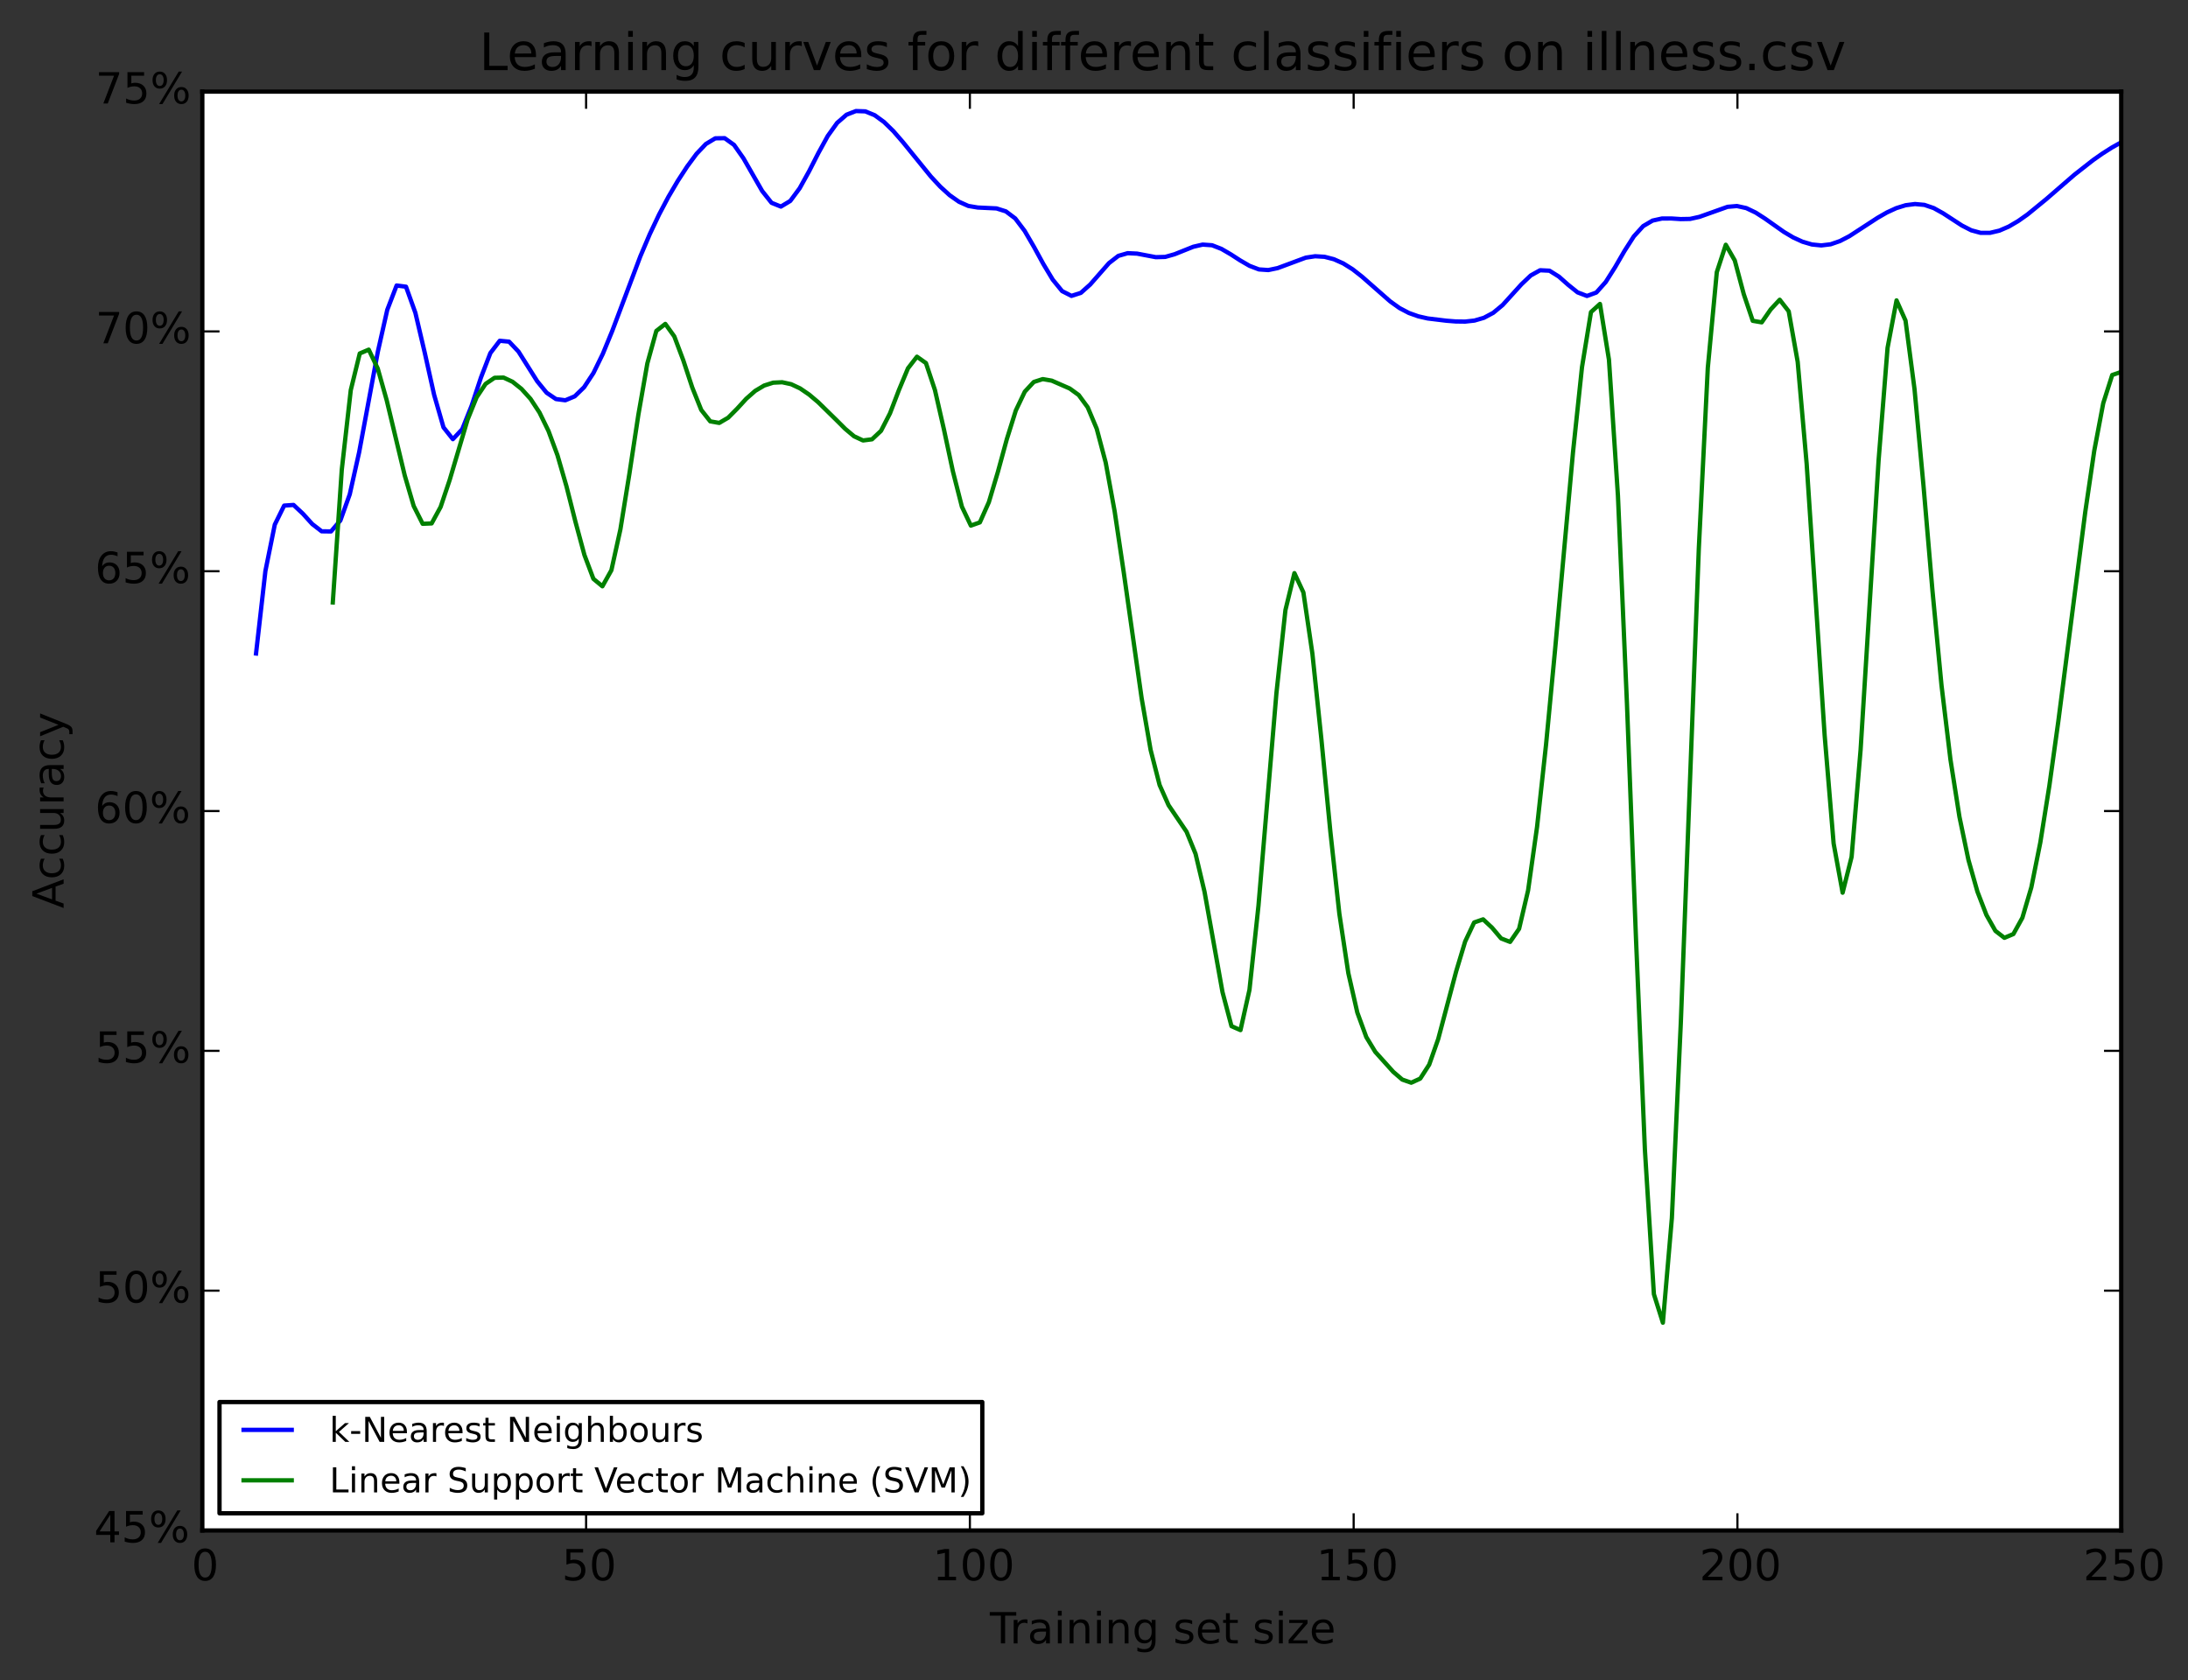 <?xml version="1.0" encoding="utf-8" standalone="no"?>
<!DOCTYPE svg PUBLIC "-//W3C//DTD SVG 1.1//EN"
  "http://www.w3.org/Graphics/SVG/1.1/DTD/svg11.dtd">
<!-- Created with matplotlib (http://matplotlib.org/) -->
<svg height="391pt" version="1.1" viewBox="0 0 509 391" width="509pt" xmlns="http://www.w3.org/2000/svg" xmlns:xlink="http://www.w3.org/1999/xlink">
 <rect x="0" y="0" width="509" height="391" fill="#333333" stroke="none"/>
 <defs>
  <style type="text/css">
*{stroke-linecap:butt;stroke-linejoin:round;}
  </style>
 </defs>
 <g id="figure_1">
  <g id="patch_1">
   <path d="
M0 391.674
L509.509 391.674
L509.509 0
L0 0
L0 391.674" style="fill:none;"/>
  </g>
  <g id="axes_1">
   <g id="patch_2">
    <path d="
M47.064 356.118
L493.464 356.118
L493.464 21.318
L47.064 21.318
z
" style="fill:#ffffff;"/>
   </g>
   <g id="line2d_1">
    <path clip-path="url(#p81a6b23c2c)" d="
M59.563 152.061
L61.744 132.851
L63.924 122.072
L66.105 117.645
L68.285 117.492
L70.465 119.537
L72.646 121.943
L74.826 123.629
L77.007 123.659
L79.187 121.096
L81.367 115.006
L83.548 105.232
L87.909 81.784
L90.089 72.098
L92.269 66.432
L94.45 66.712
L96.63 72.788
L98.811 82.079
L100.991 91.87
L103.171 99.441
L105.352 102.191
L107.532 99.867
L109.713 94.406
L111.893 87.829
L114.073 82.157
L116.254 79.295
L118.434 79.5
L120.615 81.803
L124.975 88.712
L127.156 91.38
L129.336 92.857
L131.517 93.138
L133.697 92.221
L135.877 90.105
L138.058 86.79
L140.238 82.329
L142.419 77.021
L148.96 59.656
L151.14 54.523
L153.321 49.921
L155.501 45.794
L157.682 42.085
L159.862 38.737
L162.042 35.784
L164.223 33.495
L166.403 32.182
L168.584 32.154
L170.764 33.718
L172.944 36.827
L177.305 44.441
L179.486 47.189
L181.666 48.069
L183.846 46.754
L186.027 43.806
L188.207 39.873
L190.388 35.599
L192.568 31.63
L194.748 28.588
L196.929 26.692
L199.109 25.839
L201.29 25.913
L203.47 26.801
L205.65 28.386
L207.831 30.518
L210.011 33.025
L216.552 41.082
L218.733 43.43
L220.913 45.418
L223.094 46.949
L225.274 47.922
L227.455 48.289
L231.815 48.495
L233.996 49.182
L236.176 50.824
L238.357 53.71
L240.537 57.447
L242.717 61.433
L244.898 65.064
L247.078 67.735
L249.259 68.847
L251.439 68.149
L253.619 66.201
L257.98 61.229
L260.161 59.539
L262.341 58.91
L264.521 59.014
L268.882 59.841
L271.063 59.78
L273.243 59.161
L277.604 57.415
L279.784 56.913
L281.965 57.068
L284.145 57.914
L286.325 59.184
L288.506 60.593
L290.686 61.856
L292.867 62.688
L295.047 62.839
L297.228 62.383
L303.769 59.952
L305.949 59.625
L308.13 59.755
L310.31 60.32
L312.49 61.296
L314.671 62.661
L316.851 64.373
L323.392 70.121
L325.573 71.681
L327.753 72.826
L329.934 73.601
L332.114 74.098
L336.475 74.628
L338.655 74.8
L340.836 74.83
L343.016 74.589
L345.196 73.952
L347.377 72.79
L349.557 70.981
L353.918 66.172
L356.098 64.098
L358.279 62.882
L360.459 62.986
L362.64 64.353
L364.82 66.282
L367.001 68.033
L369.181 68.865
L371.361 68.068
L373.542 65.621
L375.722 62.173
L377.903 58.407
L380.083 55.003
L382.263 52.607
L384.444 51.327
L386.624 50.846
L388.805 50.839
L390.985 50.979
L393.165 50.939
L395.346 50.457
L401.887 48.127
L404.067 47.94
L406.248 48.423
L408.428 49.467
L410.609 50.869
L414.969 53.948
L417.15 55.247
L419.33 56.247
L421.511 56.886
L423.691 57.105
L425.871 56.842
L428.052 56.084
L430.232 54.949
L434.593 52.111
L436.774 50.69
L438.954 49.437
L441.134 48.432
L443.315 47.753
L445.495 47.474
L447.676 47.673
L449.856 48.42
L452.036 49.632
L456.397 52.468
L458.578 53.587
L460.758 54.179
L462.938 54.178
L465.119 53.665
L467.299 52.724
L469.48 51.443
L471.66 49.907
L476.021 46.34
L482.562 40.671
L486.923 37.252
L489.103 35.723
L491.284 34.338
L493.464 33.116
L493.464 33.116" style="fill:none;stroke:#0000ff;stroke-linecap:square;"/>
   </g>
   <g id="line2d_2">
    <path clip-path="url(#p81a6b23c2c)" d="
M77.419 140.181
L79.51 109.301
L81.601 90.776
L83.691 82.247
L85.782 81.356
L87.873 85.744
L89.963 93.152
L94.145 110.595
L96.235 117.731
L98.326 121.879
L100.417 121.789
L102.507 117.944
L104.598 111.717
L108.779 97.63
L110.87 92.459
L112.961 89.327
L115.051 87.907
L117.142 87.855
L119.233 88.829
L121.323 90.496
L123.414 92.808
L125.505 95.991
L127.596 100.285
L129.686 105.931
L131.777 113.15
L133.868 121.412
L135.958 129.143
L138.049 134.695
L140.14 136.421
L142.23 132.683
L144.321 123.195
L146.412 110.272
L148.502 96.526
L150.593 84.566
L152.684 77
L154.774 75.368
L156.865 78.277
L158.956 83.842
L161.046 90.176
L163.137 95.393
L165.228 98.044
L167.318 98.407
L169.409 97.184
L171.5 95.078
L173.59 92.794
L175.681 90.953
L177.772 89.708
L179.862 89.043
L181.953 88.944
L184.044 89.396
L186.134 90.377
L188.225 91.806
L190.316 93.57
L194.497 97.663
L196.588 99.754
L198.679 101.514
L200.769 102.489
L202.86 102.221
L204.951 100.254
L207.041 96.181
L209.132 90.721
L211.223 85.703
L213.313 83
L215.404 84.48
L217.495 90.753
L219.585 99.898
L221.676 109.688
L223.767 117.897
L225.857 122.299
L227.948 121.553
L230.039 116.854
L232.129 109.85
L234.22 102.189
L236.311 95.519
L238.401 91.137
L240.492 88.88
L242.583 88.207
L244.673 88.573
L248.855 90.4
L250.945 91.918
L253.036 94.773
L255.127 99.746
L257.218 107.618
L259.308 119.008
L261.399 133.048
L265.58 162.451
L267.671 174.489
L269.762 182.668
L271.852 187.368
L276.034 193.545
L278.124 198.679
L280.215 207.515
L284.396 230.868
L286.487 238.777
L288.578 239.691
L290.668 230.319
L292.759 210.766
L296.94 161.273
L299.031 141.968
L301.122 133.359
L303.212 137.85
L305.303 152.071
L307.394 171.97
L309.484 193.496
L311.575 212.597
L313.666 226.433
L315.756 235.603
L317.847 241.311
L319.938 244.761
L324.119 249.404
L326.21 251.201
L328.301 251.93
L330.391 250.975
L332.482 247.72
L334.573 241.771
L338.754 226.018
L340.845 219.07
L342.935 214.643
L345.026 213.919
L347.117 215.881
L349.207 218.358
L351.298 219.168
L353.389 216.129
L355.479 207.205
L357.57 192.41
L359.661 173.258
L361.751 151.301
L365.933 105.221
L368.023 85.432
L370.114 72.617
L372.205 70.722
L374.295 83.693
L376.386 115.349
L378.477 163.598
L380.567 218.014
L382.658 267.542
L384.749 301.129
L386.84 307.774
L388.93 283.433
L391.021 237.773
L395.202 127.575
L397.293 85.57
L399.384 63.328
L401.474 56.952
L403.565 60.605
L405.656 68.449
L407.746 74.647
L409.837 75.005
L411.928 71.987
L414.018 69.746
L416.109 72.433
L418.2 84.2
L420.29 107.958
L424.472 171.095
L426.562 196.272
L428.653 207.717
L430.744 199.381
L432.834 174.485
L437.016 107.191
L439.106 80.948
L441.197 69.897
L443.288 74.599
L445.378 90.53
L447.469 113.05
L449.56 137.521
L451.651 159.413
L453.741 176.74
L455.832 190.071
L457.923 200.087
L460.013 207.472
L462.104 212.896
L464.195 216.601
L466.285 218.219
L468.376 217.341
L470.467 213.558
L472.557 206.462
L474.648 196.015
L476.739 182.897
L478.829 167.872
L485.101 119.119
L487.192 104.892
L489.283 93.82
L491.373 87.253
L493.464 86.542
L493.464 86.542" style="fill:none;stroke:#008000;stroke-linecap:square;"/>
   </g>
   <g id="patch_3">
    <path d="
M47.064 21.318
L493.464 21.318" style="fill:none;stroke:#000000;stroke-linecap:square;stroke-linejoin:miter;"/>
   </g>
   <g id="patch_4">
    <path d="
M493.464 356.118
L493.464 21.318" style="fill:none;stroke:#000000;stroke-linecap:square;stroke-linejoin:miter;"/>
   </g>
   <g id="patch_5">
    <path d="
M47.064 356.118
L493.464 356.118" style="fill:none;stroke:#000000;stroke-linecap:square;stroke-linejoin:miter;"/>
   </g>
   <g id="patch_6">
    <path d="
M47.064 356.118
L47.064 21.318" style="fill:none;stroke:#000000;stroke-linecap:square;stroke-linejoin:miter;"/>
   </g>
   <g id="matplotlib.axis_1">
    <g id="xtick_1">
     <g id="line2d_3">
      <defs>
       <path d="
M0 0
L0 -4" id="m93b0483c22" style="stroke:#000000;stroke-width:0.5;"/>
      </defs>
      <g>
       <use style="stroke:#000000;stroke-width:0.5;" x="47.064" xlink:href="#m93b0483c22" y="356.118"/>
      </g>
     </g>
     <g id="line2d_4">
      <defs>
       <path d="
M0 0
L0 4" id="m741efc42ff" style="stroke:#000000;stroke-width:0.5;"/>
      </defs>
      <g>
       <use style="stroke:#000000;stroke-width:0.5;" x="47.064" xlink:href="#m741efc42ff" y="21.318"/>
      </g>
     </g>
     <g id="text_1">
      <!-- 0 -->
      <defs>
       <path d="
M31.781 66.406
Q24.172 66.406 20.328 58.906
Q16.5 51.422 16.5 36.375
Q16.5 21.391 20.328 13.891
Q24.172 6.391 31.781 6.391
Q39.453 6.391 43.281 13.891
Q47.125 21.391 47.125 36.375
Q47.125 51.422 43.281 58.906
Q39.453 66.406 31.781 66.406
M31.781 74.219
Q44.047 74.219 50.516 64.516
Q56.984 54.828 56.984 36.375
Q56.984 17.969 50.516 8.266
Q44.047 -1.422 31.781 -1.422
Q19.531 -1.422 13.062 8.266
Q6.594 17.969 6.594 36.375
Q6.594 54.828 13.062 64.516
Q19.531 74.219 31.781 74.219" id="BitstreamVeraSans-Roman-30"/>
      </defs>
      <g transform="translate(44.545 367.717)scale(0.1 -0.1)">
       <use xlink:href="#BitstreamVeraSans-Roman-30"/>
      </g>
     </g>
    </g>
    <g id="xtick_2">
     <g id="line2d_5">
      <g>
       <use style="stroke:#000000;stroke-width:0.5;" x="136.344" xlink:href="#m93b0483c22" y="356.118"/>
      </g>
     </g>
     <g id="line2d_6">
      <g>
       <use style="stroke:#000000;stroke-width:0.5;" x="136.344" xlink:href="#m741efc42ff" y="21.318"/>
      </g>
     </g>
     <g id="text_2">
      <!-- 50 -->
      <defs>
       <path d="
M10.797 72.906
L49.516 72.906
L49.516 64.594
L19.828 64.594
L19.828 46.734
Q21.969 47.469 24.109 47.828
Q26.266 48.188 28.422 48.188
Q40.625 48.188 47.75 41.5
Q54.891 34.812 54.891 23.391
Q54.891 11.625 47.562 5.094
Q40.234 -1.422 26.906 -1.422
Q22.312 -1.422 17.547 -0.641
Q12.797 0.141 7.719 1.703
L7.719 11.625
Q12.109 9.234 16.797 8.062
Q21.484 6.891 26.703 6.891
Q35.156 6.891 40.078 11.328
Q45.016 15.766 45.016 23.391
Q45.016 31 40.078 35.438
Q35.156 39.891 26.703 39.891
Q22.75 39.891 18.812 39.016
Q14.891 38.141 10.797 36.281
z
" id="BitstreamVeraSans-Roman-35"/>
      </defs>
      <g transform="translate(130.7 367.717)scale(0.1 -0.1)">
       <use xlink:href="#BitstreamVeraSans-Roman-35"/>
       <use x="63.623" xlink:href="#BitstreamVeraSans-Roman-30"/>
      </g>
     </g>
    </g>
    <g id="xtick_3">
     <g id="line2d_7">
      <g>
       <use style="stroke:#000000;stroke-width:0.5;" x="225.624" xlink:href="#m93b0483c22" y="356.118"/>
      </g>
     </g>
     <g id="line2d_8">
      <g>
       <use style="stroke:#000000;stroke-width:0.5;" x="225.624" xlink:href="#m741efc42ff" y="21.318"/>
      </g>
     </g>
     <g id="text_3">
      <!-- 100 -->
      <defs>
       <path d="
M12.406 8.297
L28.516 8.297
L28.516 63.922
L10.984 60.406
L10.984 69.391
L28.422 72.906
L38.281 72.906
L38.281 8.297
L54.391 8.297
L54.391 0
L12.406 0
z
" id="BitstreamVeraSans-Roman-31"/>
      </defs>
      <g transform="translate(216.962 367.717)scale(0.1 -0.1)">
       <use xlink:href="#BitstreamVeraSans-Roman-31"/>
       <use x="63.623" xlink:href="#BitstreamVeraSans-Roman-30"/>
       <use x="127.246" xlink:href="#BitstreamVeraSans-Roman-30"/>
      </g>
     </g>
    </g>
    <g id="xtick_4">
     <g id="line2d_9">
      <g>
       <use style="stroke:#000000;stroke-width:0.5;" x="314.904" xlink:href="#m93b0483c22" y="356.118"/>
      </g>
     </g>
     <g id="line2d_10">
      <g>
       <use style="stroke:#000000;stroke-width:0.5;" x="314.904" xlink:href="#m741efc42ff" y="21.318"/>
      </g>
     </g>
     <g id="text_4">
      <!-- 150 -->
      <g transform="translate(306.242 367.717)scale(0.1 -0.1)">
       <use xlink:href="#BitstreamVeraSans-Roman-31"/>
       <use x="63.623" xlink:href="#BitstreamVeraSans-Roman-35"/>
       <use x="127.246" xlink:href="#BitstreamVeraSans-Roman-30"/>
      </g>
     </g>
    </g>
    <g id="xtick_5">
     <g id="line2d_11">
      <g>
       <use style="stroke:#000000;stroke-width:0.5;" x="404.184" xlink:href="#m93b0483c22" y="356.118"/>
      </g>
     </g>
     <g id="line2d_12">
      <g>
       <use style="stroke:#000000;stroke-width:0.5;" x="404.184" xlink:href="#m741efc42ff" y="21.318"/>
      </g>
     </g>
     <g id="text_5">
      <!-- 200 -->
      <defs>
       <path d="
M19.188 8.297
L53.609 8.297
L53.609 0
L7.328 0
L7.328 8.297
Q12.938 14.109 22.625 23.891
Q32.328 33.688 34.812 36.531
Q39.547 41.844 41.422 45.531
Q43.312 49.219 43.312 52.781
Q43.312 58.594 39.234 62.25
Q35.156 65.922 28.609 65.922
Q23.969 65.922 18.812 64.312
Q13.672 62.703 7.812 59.422
L7.812 69.391
Q13.766 71.781 18.938 73
Q24.125 74.219 28.422 74.219
Q39.75 74.219 46.484 68.547
Q53.219 62.891 53.219 53.422
Q53.219 48.922 51.531 44.891
Q49.859 40.875 45.406 35.406
Q44.188 33.984 37.641 27.219
Q31.109 20.453 19.188 8.297" id="BitstreamVeraSans-Roman-32"/>
      </defs>
      <g transform="translate(395.339 367.717)scale(0.1 -0.1)">
       <use xlink:href="#BitstreamVeraSans-Roman-32"/>
       <use x="63.623" xlink:href="#BitstreamVeraSans-Roman-30"/>
       <use x="127.246" xlink:href="#BitstreamVeraSans-Roman-30"/>
      </g>
     </g>
    </g>
    <g id="xtick_6">
     <g id="line2d_13">
      <g>
       <use style="stroke:#000000;stroke-width:0.5;" x="493.464" xlink:href="#m93b0483c22" y="356.118"/>
      </g>
     </g>
     <g id="line2d_14">
      <g>
       <use style="stroke:#000000;stroke-width:0.5;" x="493.464" xlink:href="#m741efc42ff" y="21.318"/>
      </g>
     </g>
     <g id="text_6">
      <!-- 250 -->
      <g transform="translate(484.619 367.717)scale(0.1 -0.1)">
       <use xlink:href="#BitstreamVeraSans-Roman-32"/>
       <use x="63.623" xlink:href="#BitstreamVeraSans-Roman-35"/>
       <use x="127.246" xlink:href="#BitstreamVeraSans-Roman-30"/>
      </g>
     </g>
    </g>
    <g id="text_7">
     <!-- Training set size -->
     <defs>
      <path id="BitstreamVeraSans-Roman-20"/>
      <path d="
M54.891 33.016
L54.891 0
L45.906 0
L45.906 32.719
Q45.906 40.484 42.875 44.328
Q39.844 48.188 33.797 48.188
Q26.516 48.188 22.312 43.547
Q18.109 38.922 18.109 30.906
L18.109 0
L9.078 0
L9.078 54.688
L18.109 54.688
L18.109 46.188
Q21.344 51.125 25.703 53.562
Q30.078 56 35.797 56
Q45.219 56 50.047 50.172
Q54.891 44.344 54.891 33.016" id="BitstreamVeraSans-Roman-6e"/>
      <path d="
M34.281 27.484
Q23.391 27.484 19.188 25
Q14.984 22.516 14.984 16.5
Q14.984 11.719 18.141 8.906
Q21.297 6.109 26.703 6.109
Q34.188 6.109 38.703 11.406
Q43.219 16.703 43.219 25.484
L43.219 27.484
z

M52.203 31.203
L52.203 0
L43.219 0
L43.219 8.297
Q40.141 3.328 35.547 0.953
Q30.953 -1.422 24.312 -1.422
Q15.922 -1.422 10.953 3.297
Q6 8.016 6 15.922
Q6 25.141 12.172 29.828
Q18.359 34.516 30.609 34.516
L43.219 34.516
L43.219 35.406
Q43.219 41.609 39.141 45
Q35.062 48.391 27.688 48.391
Q23 48.391 18.547 47.266
Q14.109 46.141 10.016 43.891
L10.016 52.203
Q14.938 54.109 19.578 55.047
Q24.219 56 28.609 56
Q40.484 56 46.344 49.844
Q52.203 43.703 52.203 31.203" id="BitstreamVeraSans-Roman-61"/>
      <path d="
M18.312 70.219
L18.312 54.688
L36.812 54.688
L36.812 47.703
L18.312 47.703
L18.312 18.016
Q18.312 11.328 20.141 9.422
Q21.969 7.516 27.594 7.516
L36.812 7.516
L36.812 0
L27.594 0
Q17.188 0 13.234 3.875
Q9.281 7.766 9.281 18.016
L9.281 47.703
L2.688 47.703
L2.688 54.688
L9.281 54.688
L9.281 70.219
z
" id="BitstreamVeraSans-Roman-74"/>
      <path d="
M5.516 54.688
L48.188 54.688
L48.188 46.484
L14.406 7.172
L48.188 7.172
L48.188 0
L4.297 0
L4.297 8.203
L38.094 47.516
L5.516 47.516
z
" id="BitstreamVeraSans-Roman-7a"/>
      <path d="
M-0.297 72.906
L61.375 72.906
L61.375 64.594
L35.5 64.594
L35.5 0
L25.594 0
L25.594 64.594
L-0.297 64.594
z
" id="BitstreamVeraSans-Roman-54"/>
      <path d="
M56.203 29.594
L56.203 25.203
L14.891 25.203
Q15.484 15.922 20.484 11.062
Q25.484 6.203 34.422 6.203
Q39.594 6.203 44.453 7.469
Q49.312 8.734 54.109 11.281
L54.109 2.781
Q49.266 0.734 44.188 -0.344
Q39.109 -1.422 33.891 -1.422
Q20.797 -1.422 13.156 6.188
Q5.516 13.812 5.516 26.812
Q5.516 40.234 12.766 48.109
Q20.016 56 32.328 56
Q43.359 56 49.781 48.891
Q56.203 41.797 56.203 29.594
M47.219 32.234
Q47.125 39.594 43.094 43.984
Q39.062 48.391 32.422 48.391
Q24.906 48.391 20.391 44.141
Q15.875 39.891 15.188 32.172
z
" id="BitstreamVeraSans-Roman-65"/>
      <path d="
M9.422 54.688
L18.406 54.688
L18.406 0
L9.422 0
z

M9.422 75.984
L18.406 75.984
L18.406 64.594
L9.422 64.594
z
" id="BitstreamVeraSans-Roman-69"/>
      <path d="
M45.406 27.984
Q45.406 37.75 41.375 43.109
Q37.359 48.484 30.078 48.484
Q22.859 48.484 18.828 43.109
Q14.797 37.75 14.797 27.984
Q14.797 18.266 18.828 12.891
Q22.859 7.516 30.078 7.516
Q37.359 7.516 41.375 12.891
Q45.406 18.266 45.406 27.984
M54.391 6.781
Q54.391 -7.172 48.188 -13.984
Q42 -20.797 29.203 -20.797
Q24.469 -20.797 20.266 -20.094
Q16.062 -19.391 12.109 -17.922
L12.109 -9.188
Q16.062 -11.328 19.922 -12.344
Q23.781 -13.375 27.781 -13.375
Q36.625 -13.375 41.016 -8.766
Q45.406 -4.156 45.406 5.172
L45.406 9.625
Q42.625 4.781 38.281 2.391
Q33.938 0 27.875 0
Q17.828 0 11.672 7.656
Q5.516 15.328 5.516 27.984
Q5.516 40.672 11.672 48.328
Q17.828 56 27.875 56
Q33.938 56 38.281 53.609
Q42.625 51.219 45.406 46.391
L45.406 54.688
L54.391 54.688
z
" id="BitstreamVeraSans-Roman-67"/>
      <path d="
M41.109 46.297
Q39.594 47.172 37.812 47.578
Q36.031 48 33.891 48
Q26.266 48 22.188 43.047
Q18.109 38.094 18.109 28.812
L18.109 0
L9.078 0
L9.078 54.688
L18.109 54.688
L18.109 46.188
Q20.953 51.172 25.484 53.578
Q30.031 56 36.531 56
Q37.453 56 38.578 55.875
Q39.703 55.766 41.062 55.516
z
" id="BitstreamVeraSans-Roman-72"/>
      <path d="
M44.281 53.078
L44.281 44.578
Q40.484 46.531 36.375 47.5
Q32.281 48.484 27.875 48.484
Q21.188 48.484 17.844 46.438
Q14.5 44.391 14.5 40.281
Q14.5 37.156 16.891 35.375
Q19.281 33.594 26.516 31.984
L29.594 31.297
Q39.156 29.25 43.188 25.516
Q47.219 21.781 47.219 15.094
Q47.219 7.469 41.188 3.016
Q35.156 -1.422 24.609 -1.422
Q20.219 -1.422 15.453 -0.562
Q10.688 0.297 5.422 2
L5.422 11.281
Q10.406 8.688 15.234 7.391
Q20.062 6.109 24.812 6.109
Q31.156 6.109 34.562 8.281
Q37.984 10.453 37.984 14.406
Q37.984 18.062 35.516 20.016
Q33.062 21.969 24.703 23.781
L21.578 24.516
Q13.234 26.266 9.516 29.906
Q5.812 33.547 5.812 39.891
Q5.812 47.609 11.281 51.797
Q16.75 56 26.812 56
Q31.781 56 36.172 55.266
Q40.578 54.547 44.281 53.078" id="BitstreamVeraSans-Roman-73"/>
     </defs>
     <g transform="translate(230.276 382.395)scale(0.1 -0.1)">
      <use xlink:href="#BitstreamVeraSans-Roman-54"/>
      <use x="46.334" xlink:href="#BitstreamVeraSans-Roman-72"/>
      <use x="87.447" xlink:href="#BitstreamVeraSans-Roman-61"/>
      <use x="148.727" xlink:href="#BitstreamVeraSans-Roman-69"/>
      <use x="176.51" xlink:href="#BitstreamVeraSans-Roman-6e"/>
      <use x="239.889" xlink:href="#BitstreamVeraSans-Roman-69"/>
      <use x="267.672" xlink:href="#BitstreamVeraSans-Roman-6e"/>
      <use x="331.051" xlink:href="#BitstreamVeraSans-Roman-67"/>
      <use x="394.527" xlink:href="#BitstreamVeraSans-Roman-20"/>
      <use x="426.314" xlink:href="#BitstreamVeraSans-Roman-73"/>
      <use x="478.414" xlink:href="#BitstreamVeraSans-Roman-65"/>
      <use x="539.938" xlink:href="#BitstreamVeraSans-Roman-74"/>
      <use x="579.146" xlink:href="#BitstreamVeraSans-Roman-20"/>
      <use x="610.934" xlink:href="#BitstreamVeraSans-Roman-73"/>
      <use x="663.033" xlink:href="#BitstreamVeraSans-Roman-69"/>
      <use x="690.816" xlink:href="#BitstreamVeraSans-Roman-7a"/>
      <use x="743.307" xlink:href="#BitstreamVeraSans-Roman-65"/>
     </g>
    </g>
   </g>
   <g id="matplotlib.axis_2">
    <g id="ytick_1">
     <g id="line2d_15">
      <defs>
       <path d="
M0 0
L4 0" id="m728421d6d4" style="stroke:#000000;stroke-width:0.5;"/>
      </defs>
      <g>
       <use style="stroke:#000000;stroke-width:0.5;" x="47.064" xlink:href="#m728421d6d4" y="356.118"/>
      </g>
     </g>
     <g id="line2d_16">
      <defs>
       <path d="
M0 0
L-4 0" id="mcb0005524f" style="stroke:#000000;stroke-width:0.5;"/>
      </defs>
      <g>
       <use style="stroke:#000000;stroke-width:0.5;" x="493.464" xlink:href="#mcb0005524f" y="356.118"/>
      </g>
     </g>
     <g id="text_8">
      <!-- 45% -->
      <defs>
       <path d="
M72.703 32.078
Q68.453 32.078 66.031 28.469
Q63.625 24.859 63.625 18.406
Q63.625 12.062 66.031 8.422
Q68.453 4.781 72.703 4.781
Q76.859 4.781 79.266 8.422
Q81.688 12.062 81.688 18.406
Q81.688 24.812 79.266 28.438
Q76.859 32.078 72.703 32.078
M72.703 38.281
Q80.422 38.281 84.953 32.906
Q89.5 27.547 89.5 18.406
Q89.5 9.281 84.938 3.922
Q80.375 -1.422 72.703 -1.422
Q64.891 -1.422 60.344 3.922
Q55.812 9.281 55.812 18.406
Q55.812 27.594 60.375 32.938
Q64.938 38.281 72.703 38.281
M22.312 68.016
Q18.109 68.016 15.688 64.375
Q13.281 60.75 13.281 54.391
Q13.281 47.953 15.672 44.328
Q18.062 40.719 22.312 40.719
Q26.562 40.719 28.969 44.328
Q31.391 47.953 31.391 54.391
Q31.391 60.688 28.953 64.344
Q26.516 68.016 22.312 68.016
M66.406 74.219
L74.219 74.219
L28.609 -1.422
L20.797 -1.422
z

M22.312 74.219
Q30.031 74.219 34.609 68.875
Q39.203 63.531 39.203 54.391
Q39.203 45.172 34.641 39.844
Q30.078 34.516 22.312 34.516
Q14.547 34.516 10.031 39.859
Q5.516 45.219 5.516 54.391
Q5.516 63.484 10.047 68.844
Q14.594 74.219 22.312 74.219" id="BitstreamVeraSans-Roman-25"/>
       <path d="
M37.797 64.312
L12.891 25.391
L37.797 25.391
z

M35.203 72.906
L47.609 72.906
L47.609 25.391
L58.016 25.391
L58.016 17.188
L47.609 17.188
L47.609 0
L37.797 0
L37.797 17.188
L4.891 17.188
L4.891 26.703
z
" id="BitstreamVeraSans-Roman-34"/>
      </defs>
      <g transform="translate(21.878 358.877)scale(0.1 -0.1)">
       <use xlink:href="#BitstreamVeraSans-Roman-34"/>
       <use x="63.623" xlink:href="#BitstreamVeraSans-Roman-35"/>
       <use x="127.246" xlink:href="#BitstreamVeraSans-Roman-25"/>
      </g>
     </g>
    </g>
    <g id="ytick_2">
     <g id="line2d_17">
      <g>
       <use style="stroke:#000000;stroke-width:0.5;" x="47.064" xlink:href="#m728421d6d4" y="300.318"/>
      </g>
     </g>
     <g id="line2d_18">
      <g>
       <use style="stroke:#000000;stroke-width:0.5;" x="493.464" xlink:href="#mcb0005524f" y="300.318"/>
      </g>
     </g>
     <g id="text_9">
      <!-- 50% -->
      <g transform="translate(22.161 303.077)scale(0.1 -0.1)">
       <use xlink:href="#BitstreamVeraSans-Roman-35"/>
       <use x="63.623" xlink:href="#BitstreamVeraSans-Roman-30"/>
       <use x="127.246" xlink:href="#BitstreamVeraSans-Roman-25"/>
      </g>
     </g>
    </g>
    <g id="ytick_3">
     <g id="line2d_19">
      <g>
       <use style="stroke:#000000;stroke-width:0.5;" x="47.064" xlink:href="#m728421d6d4" y="244.518"/>
      </g>
     </g>
     <g id="line2d_20">
      <g>
       <use style="stroke:#000000;stroke-width:0.5;" x="493.464" xlink:href="#mcb0005524f" y="244.518"/>
      </g>
     </g>
     <g id="text_10">
      <!-- 55% -->
      <g transform="translate(22.161 247.278)scale(0.1 -0.1)">
       <use xlink:href="#BitstreamVeraSans-Roman-35"/>
       <use x="63.623" xlink:href="#BitstreamVeraSans-Roman-35"/>
       <use x="127.246" xlink:href="#BitstreamVeraSans-Roman-25"/>
      </g>
     </g>
    </g>
    <g id="ytick_4">
     <g id="line2d_21">
      <g>
       <use style="stroke:#000000;stroke-width:0.5;" x="47.064" xlink:href="#m728421d6d4" y="188.718"/>
      </g>
     </g>
     <g id="line2d_22">
      <g>
       <use style="stroke:#000000;stroke-width:0.5;" x="493.464" xlink:href="#mcb0005524f" y="188.718"/>
      </g>
     </g>
     <g id="text_11">
      <!-- 60% -->
      <defs>
       <path d="
M33.016 40.375
Q26.375 40.375 22.484 35.828
Q18.609 31.297 18.609 23.391
Q18.609 15.531 22.484 10.953
Q26.375 6.391 33.016 6.391
Q39.656 6.391 43.531 10.953
Q47.406 15.531 47.406 23.391
Q47.406 31.297 43.531 35.828
Q39.656 40.375 33.016 40.375
M52.594 71.297
L52.594 62.312
Q48.875 64.062 45.094 64.984
Q41.312 65.922 37.594 65.922
Q27.828 65.922 22.672 59.328
Q17.531 52.734 16.797 39.406
Q19.672 43.656 24.016 45.922
Q28.375 48.188 33.594 48.188
Q44.578 48.188 50.953 41.516
Q57.328 34.859 57.328 23.391
Q57.328 12.156 50.688 5.359
Q44.047 -1.422 33.016 -1.422
Q20.359 -1.422 13.672 8.266
Q6.984 17.969 6.984 36.375
Q6.984 53.656 15.188 63.938
Q23.391 74.219 37.203 74.219
Q40.922 74.219 44.703 73.484
Q48.484 72.75 52.594 71.297" id="BitstreamVeraSans-Roman-36"/>
      </defs>
      <g transform="translate(22.087 191.477)scale(0.1 -0.1)">
       <use xlink:href="#BitstreamVeraSans-Roman-36"/>
       <use x="63.623" xlink:href="#BitstreamVeraSans-Roman-30"/>
       <use x="127.246" xlink:href="#BitstreamVeraSans-Roman-25"/>
      </g>
     </g>
    </g>
    <g id="ytick_5">
     <g id="line2d_23">
      <g>
       <use style="stroke:#000000;stroke-width:0.5;" x="47.064" xlink:href="#m728421d6d4" y="132.918"/>
      </g>
     </g>
     <g id="line2d_24">
      <g>
       <use style="stroke:#000000;stroke-width:0.5;" x="493.464" xlink:href="#mcb0005524f" y="132.918"/>
      </g>
     </g>
     <g id="text_12">
      <!-- 65% -->
      <g transform="translate(22.087 135.678)scale(0.1 -0.1)">
       <use xlink:href="#BitstreamVeraSans-Roman-36"/>
       <use x="63.623" xlink:href="#BitstreamVeraSans-Roman-35"/>
       <use x="127.246" xlink:href="#BitstreamVeraSans-Roman-25"/>
      </g>
     </g>
    </g>
    <g id="ytick_6">
     <g id="line2d_25">
      <g>
       <use style="stroke:#000000;stroke-width:0.5;" x="47.064" xlink:href="#m728421d6d4" y="77.118"/>
      </g>
     </g>
     <g id="line2d_26">
      <g>
       <use style="stroke:#000000;stroke-width:0.5;" x="493.464" xlink:href="#mcb0005524f" y="77.118"/>
      </g>
     </g>
     <g id="text_13">
      <!-- 70% -->
      <defs>
       <path d="
M8.203 72.906
L55.078 72.906
L55.078 68.703
L28.609 0
L18.312 0
L43.219 64.594
L8.203 64.594
z
" id="BitstreamVeraSans-Roman-37"/>
      </defs>
      <g transform="translate(22.209 79.877)scale(0.1 -0.1)">
       <use xlink:href="#BitstreamVeraSans-Roman-37"/>
       <use x="63.623" xlink:href="#BitstreamVeraSans-Roman-30"/>
       <use x="127.246" xlink:href="#BitstreamVeraSans-Roman-25"/>
      </g>
     </g>
    </g>
    <g id="ytick_7">
     <g id="line2d_27">
      <g>
       <use style="stroke:#000000;stroke-width:0.5;" x="47.064" xlink:href="#m728421d6d4" y="21.318"/>
      </g>
     </g>
     <g id="line2d_28">
      <g>
       <use style="stroke:#000000;stroke-width:0.5;" x="493.464" xlink:href="#mcb0005524f" y="21.318"/>
      </g>
     </g>
     <g id="text_14">
      <!-- 75% -->
      <g transform="translate(22.209 24.078)scale(0.1 -0.1)">
       <use xlink:href="#BitstreamVeraSans-Roman-37"/>
       <use x="63.623" xlink:href="#BitstreamVeraSans-Roman-35"/>
       <use x="127.246" xlink:href="#BitstreamVeraSans-Roman-25"/>
      </g>
     </g>
    </g>
    <g id="text_15">
     <!-- Accuracy -->
     <defs>
      <path d="
M8.5 21.578
L8.5 54.688
L17.484 54.688
L17.484 21.922
Q17.484 14.156 20.5 10.266
Q23.531 6.391 29.594 6.391
Q36.859 6.391 41.078 11.031
Q45.312 15.672 45.312 23.688
L45.312 54.688
L54.297 54.688
L54.297 0
L45.312 0
L45.312 8.406
Q42.047 3.422 37.719 1
Q33.406 -1.422 27.688 -1.422
Q18.266 -1.422 13.375 4.438
Q8.5 10.297 8.5 21.578" id="BitstreamVeraSans-Roman-75"/>
      <path d="
M48.781 52.594
L48.781 44.188
Q44.969 46.297 41.141 47.344
Q37.312 48.391 33.406 48.391
Q24.656 48.391 19.812 42.844
Q14.984 37.312 14.984 27.297
Q14.984 17.281 19.812 11.734
Q24.656 6.203 33.406 6.203
Q37.312 6.203 41.141 7.25
Q44.969 8.297 48.781 10.406
L48.781 2.094
Q45.016 0.344 40.984 -0.531
Q36.969 -1.422 32.422 -1.422
Q20.062 -1.422 12.781 6.344
Q5.516 14.109 5.516 27.297
Q5.516 40.672 12.859 48.328
Q20.219 56 33.016 56
Q37.156 56 41.109 55.141
Q45.062 54.297 48.781 52.594" id="BitstreamVeraSans-Roman-63"/>
      <path d="
M34.188 63.188
L20.797 26.906
L47.609 26.906
z

M28.609 72.906
L39.797 72.906
L67.578 0
L57.328 0
L50.688 18.703
L17.828 18.703
L11.188 0
L0.781 0
z
" id="BitstreamVeraSans-Roman-41"/>
      <path d="
M32.172 -5.078
Q28.375 -14.844 24.75 -17.812
Q21.141 -20.797 15.094 -20.797
L7.906 -20.797
L7.906 -13.281
L13.188 -13.281
Q16.891 -13.281 18.938 -11.516
Q21 -9.766 23.484 -3.219
L25.094 0.875
L2.984 54.688
L12.5 54.688
L29.594 11.922
L46.688 54.688
L56.203 54.688
z
" id="BitstreamVeraSans-Roman-79"/>
     </defs>
     <g transform="translate(14.798 211.358)rotate(-90.0)scale(0.1 -0.1)">
      <use xlink:href="#BitstreamVeraSans-Roman-41"/>
      <use x="66.658" xlink:href="#BitstreamVeraSans-Roman-63"/>
      <use x="121.639" xlink:href="#BitstreamVeraSans-Roman-63"/>
      <use x="176.619" xlink:href="#BitstreamVeraSans-Roman-75"/>
      <use x="239.998" xlink:href="#BitstreamVeraSans-Roman-72"/>
      <use x="281.111" xlink:href="#BitstreamVeraSans-Roman-61"/>
      <use x="342.391" xlink:href="#BitstreamVeraSans-Roman-63"/>
      <use x="397.371" xlink:href="#BitstreamVeraSans-Roman-79"/>
     </g>
    </g>
   </g>
   <g id="text_16">
    <!-- Learning curves for different classifiers on illness.csv -->
    <defs>
     <path d="
M9.812 72.906
L19.672 72.906
L19.672 8.297
L55.172 8.297
L55.172 0
L9.812 0
z
" id="BitstreamVeraSans-Roman-4c"/>
     <path d="
M30.609 48.391
Q23.391 48.391 19.188 42.75
Q14.984 37.109 14.984 27.297
Q14.984 17.484 19.156 11.844
Q23.344 6.203 30.609 6.203
Q37.797 6.203 41.984 11.859
Q46.188 17.531 46.188 27.297
Q46.188 37.016 41.984 42.703
Q37.797 48.391 30.609 48.391
M30.609 56
Q42.328 56 49.016 48.375
Q55.719 40.766 55.719 27.297
Q55.719 13.875 49.016 6.219
Q42.328 -1.422 30.609 -1.422
Q18.844 -1.422 12.172 6.219
Q5.516 13.875 5.516 27.297
Q5.516 40.766 12.172 48.375
Q18.844 56 30.609 56" id="BitstreamVeraSans-Roman-6f"/>
     <path d="
M9.422 75.984
L18.406 75.984
L18.406 0
L9.422 0
z
" id="BitstreamVeraSans-Roman-6c"/>
     <path d="
M10.688 12.406
L21 12.406
L21 0
L10.688 0
z
" id="BitstreamVeraSans-Roman-2e"/>
     <path d="
M2.984 54.688
L12.5 54.688
L29.594 8.797
L46.688 54.688
L56.203 54.688
L35.688 0
L23.484 0
z
" id="BitstreamVeraSans-Roman-76"/>
     <path d="
M45.406 46.391
L45.406 75.984
L54.391 75.984
L54.391 0
L45.406 0
L45.406 8.203
Q42.578 3.328 38.25 0.953
Q33.938 -1.422 27.875 -1.422
Q17.969 -1.422 11.734 6.484
Q5.516 14.406 5.516 27.297
Q5.516 40.188 11.734 48.094
Q17.969 56 27.875 56
Q33.938 56 38.25 53.625
Q42.578 51.266 45.406 46.391
M14.797 27.297
Q14.797 17.391 18.875 11.75
Q22.953 6.109 30.078 6.109
Q37.203 6.109 41.297 11.75
Q45.406 17.391 45.406 27.297
Q45.406 37.203 41.297 42.844
Q37.203 48.484 30.078 48.484
Q22.953 48.484 18.875 42.844
Q14.797 37.203 14.797 27.297" id="BitstreamVeraSans-Roman-64"/>
     <path d="
M37.109 75.984
L37.109 68.5
L28.516 68.5
Q23.688 68.5 21.797 66.547
Q19.922 64.594 19.922 59.516
L19.922 54.688
L34.719 54.688
L34.719 47.703
L19.922 47.703
L19.922 0
L10.891 0
L10.891 47.703
L2.297 47.703
L2.297 54.688
L10.891 54.688
L10.891 58.5
Q10.891 67.625 15.141 71.797
Q19.391 75.984 28.609 75.984
z
" id="BitstreamVeraSans-Roman-66"/>
    </defs>
    <g transform="translate(111.468 16.318)scale(0.12 -0.12)">
     <use xlink:href="#BitstreamVeraSans-Roman-4c"/>
     <use x="53.963" xlink:href="#BitstreamVeraSans-Roman-65"/>
     <use x="115.486" xlink:href="#BitstreamVeraSans-Roman-61"/>
     <use x="176.766" xlink:href="#BitstreamVeraSans-Roman-72"/>
     <use x="216.129" xlink:href="#BitstreamVeraSans-Roman-6e"/>
     <use x="279.508" xlink:href="#BitstreamVeraSans-Roman-69"/>
     <use x="307.291" xlink:href="#BitstreamVeraSans-Roman-6e"/>
     <use x="370.67" xlink:href="#BitstreamVeraSans-Roman-67"/>
     <use x="434.146" xlink:href="#BitstreamVeraSans-Roman-20"/>
     <use x="465.934" xlink:href="#BitstreamVeraSans-Roman-63"/>
     <use x="520.914" xlink:href="#BitstreamVeraSans-Roman-75"/>
     <use x="584.293" xlink:href="#BitstreamVeraSans-Roman-72"/>
     <use x="625.406" xlink:href="#BitstreamVeraSans-Roman-76"/>
     <use x="684.586" xlink:href="#BitstreamVeraSans-Roman-65"/>
     <use x="746.109" xlink:href="#BitstreamVeraSans-Roman-73"/>
     <use x="798.209" xlink:href="#BitstreamVeraSans-Roman-20"/>
     <use x="829.996" xlink:href="#BitstreamVeraSans-Roman-66"/>
     <use x="865.201" xlink:href="#BitstreamVeraSans-Roman-6f"/>
     <use x="926.383" xlink:href="#BitstreamVeraSans-Roman-72"/>
     <use x="967.496" xlink:href="#BitstreamVeraSans-Roman-20"/>
     <use x="999.283" xlink:href="#BitstreamVeraSans-Roman-64"/>
     <use x="1062.76" xlink:href="#BitstreamVeraSans-Roman-69"/>
     <use x="1090.543" xlink:href="#BitstreamVeraSans-Roman-66"/>
     <use x="1125.748" xlink:href="#BitstreamVeraSans-Roman-66"/>
     <use x="1160.953" xlink:href="#BitstreamVeraSans-Roman-65"/>
     <use x="1222.477" xlink:href="#BitstreamVeraSans-Roman-72"/>
     <use x="1261.34" xlink:href="#BitstreamVeraSans-Roman-65"/>
     <use x="1322.863" xlink:href="#BitstreamVeraSans-Roman-6e"/>
     <use x="1386.242" xlink:href="#BitstreamVeraSans-Roman-74"/>
     <use x="1425.451" xlink:href="#BitstreamVeraSans-Roman-20"/>
     <use x="1457.238" xlink:href="#BitstreamVeraSans-Roman-63"/>
     <use x="1512.219" xlink:href="#BitstreamVeraSans-Roman-6c"/>
     <use x="1540.002" xlink:href="#BitstreamVeraSans-Roman-61"/>
     <use x="1601.281" xlink:href="#BitstreamVeraSans-Roman-73"/>
     <use x="1653.381" xlink:href="#BitstreamVeraSans-Roman-73"/>
     <use x="1705.48" xlink:href="#BitstreamVeraSans-Roman-69"/>
     <use x="1733.264" xlink:href="#BitstreamVeraSans-Roman-66"/>
     <use x="1768.469" xlink:href="#BitstreamVeraSans-Roman-69"/>
     <use x="1796.252" xlink:href="#BitstreamVeraSans-Roman-65"/>
     <use x="1857.775" xlink:href="#BitstreamVeraSans-Roman-72"/>
     <use x="1898.889" xlink:href="#BitstreamVeraSans-Roman-73"/>
     <use x="1950.988" xlink:href="#BitstreamVeraSans-Roman-20"/>
     <use x="1982.775" xlink:href="#BitstreamVeraSans-Roman-6f"/>
     <use x="2043.957" xlink:href="#BitstreamVeraSans-Roman-6e"/>
     <use x="2107.336" xlink:href="#BitstreamVeraSans-Roman-20"/>
     <use x="2139.123" xlink:href="#BitstreamVeraSans-Roman-69"/>
     <use x="2166.906" xlink:href="#BitstreamVeraSans-Roman-6c"/>
     <use x="2194.689" xlink:href="#BitstreamVeraSans-Roman-6c"/>
     <use x="2222.473" xlink:href="#BitstreamVeraSans-Roman-6e"/>
     <use x="2285.852" xlink:href="#BitstreamVeraSans-Roman-65"/>
     <use x="2347.375" xlink:href="#BitstreamVeraSans-Roman-73"/>
     <use x="2399.475" xlink:href="#BitstreamVeraSans-Roman-73"/>
     <use x="2451.574" xlink:href="#BitstreamVeraSans-Roman-2e"/>
     <use x="2483.361" xlink:href="#BitstreamVeraSans-Roman-63"/>
     <use x="2538.342" xlink:href="#BitstreamVeraSans-Roman-73"/>
     <use x="2590.441" xlink:href="#BitstreamVeraSans-Roman-76"/>
    </g>
   </g>
   <g id="legend_1">
    <g id="patch_7">
     <path d="
M51.064 352.118
L228.515 352.118
L228.515 326.233
L51.064 326.233
z
" style="fill:#ffffff;stroke:#000000;stroke-linejoin:miter;"/>
    </g>
    <g id="line2d_29">
     <path d="
M56.664 332.712
L67.864 332.712" style="fill:none;stroke:#0000ff;stroke-linecap:square;"/>
    </g>
    <g id="line2d_30"/>
    <g id="text_17">
     <!-- k-Nearest Neighbours -->
     <defs>
      <path d="
M54.891 33.016
L54.891 0
L45.906 0
L45.906 32.719
Q45.906 40.484 42.875 44.328
Q39.844 48.188 33.797 48.188
Q26.516 48.188 22.312 43.547
Q18.109 38.922 18.109 30.906
L18.109 0
L9.078 0
L9.078 75.984
L18.109 75.984
L18.109 46.188
Q21.344 51.125 25.703 53.562
Q30.078 56 35.797 56
Q45.219 56 50.047 50.172
Q54.891 44.344 54.891 33.016" id="BitstreamVeraSans-Roman-68"/>
      <path d="
M9.812 72.906
L23.094 72.906
L55.422 11.922
L55.422 72.906
L64.984 72.906
L64.984 0
L51.703 0
L19.391 60.984
L19.391 0
L9.812 0
z
" id="BitstreamVeraSans-Roman-4e"/>
      <path d="
M48.688 27.297
Q48.688 37.203 44.609 42.844
Q40.531 48.484 33.406 48.484
Q26.266 48.484 22.188 42.844
Q18.109 37.203 18.109 27.297
Q18.109 17.391 22.188 11.75
Q26.266 6.109 33.406 6.109
Q40.531 6.109 44.609 11.75
Q48.688 17.391 48.688 27.297
M18.109 46.391
Q20.953 51.266 25.266 53.625
Q29.594 56 35.594 56
Q45.562 56 51.781 48.094
Q58.016 40.188 58.016 27.297
Q58.016 14.406 51.781 6.484
Q45.562 -1.422 35.594 -1.422
Q29.594 -1.422 25.266 0.953
Q20.953 3.328 18.109 8.203
L18.109 0
L9.078 0
L9.078 75.984
L18.109 75.984
z
" id="BitstreamVeraSans-Roman-62"/>
      <path d="
M4.891 31.391
L31.203 31.391
L31.203 23.391
L4.891 23.391
z
" id="BitstreamVeraSans-Roman-2d"/>
      <path d="
M9.078 75.984
L18.109 75.984
L18.109 31.109
L44.922 54.688
L56.391 54.688
L27.391 29.109
L57.625 0
L45.906 0
L18.109 26.703
L18.109 0
L9.078 0
z
" id="BitstreamVeraSans-Roman-6b"/>
     </defs>
     <g transform="translate(76.664 335.512)scale(0.08 -0.08)">
      <use xlink:href="#BitstreamVeraSans-Roman-6b"/>
      <use x="57.91" xlink:href="#BitstreamVeraSans-Roman-2d"/>
      <use x="93.994" xlink:href="#BitstreamVeraSans-Roman-4e"/>
      <use x="168.799" xlink:href="#BitstreamVeraSans-Roman-65"/>
      <use x="230.322" xlink:href="#BitstreamVeraSans-Roman-61"/>
      <use x="291.602" xlink:href="#BitstreamVeraSans-Roman-72"/>
      <use x="330.465" xlink:href="#BitstreamVeraSans-Roman-65"/>
      <use x="391.988" xlink:href="#BitstreamVeraSans-Roman-73"/>
      <use x="444.088" xlink:href="#BitstreamVeraSans-Roman-74"/>
      <use x="483.297" xlink:href="#BitstreamVeraSans-Roman-20"/>
      <use x="515.084" xlink:href="#BitstreamVeraSans-Roman-4e"/>
      <use x="589.889" xlink:href="#BitstreamVeraSans-Roman-65"/>
      <use x="651.412" xlink:href="#BitstreamVeraSans-Roman-69"/>
      <use x="679.195" xlink:href="#BitstreamVeraSans-Roman-67"/>
      <use x="742.672" xlink:href="#BitstreamVeraSans-Roman-68"/>
      <use x="806.051" xlink:href="#BitstreamVeraSans-Roman-62"/>
      <use x="869.527" xlink:href="#BitstreamVeraSans-Roman-6f"/>
      <use x="930.709" xlink:href="#BitstreamVeraSans-Roman-75"/>
      <use x="994.088" xlink:href="#BitstreamVeraSans-Roman-72"/>
      <use x="1035.201" xlink:href="#BitstreamVeraSans-Roman-73"/>
     </g>
    </g>
    <g id="line2d_31">
     <path d="
M56.664 344.454
L67.864 344.454" style="fill:none;stroke:#008000;stroke-linecap:square;"/>
    </g>
    <g id="line2d_32"/>
    <g id="text_18">
     <!-- Linear Support Vector Machine (SVM) -->
     <defs>
      <path d="
M9.812 72.906
L24.516 72.906
L43.109 23.297
L61.812 72.906
L76.516 72.906
L76.516 0
L66.891 0
L66.891 64.016
L48.094 14.016
L38.188 14.016
L19.391 64.016
L19.391 0
L9.812 0
z
" id="BitstreamVeraSans-Roman-4d"/>
      <path d="
M8.016 75.875
L15.828 75.875
Q23.141 64.359 26.781 53.312
Q30.422 42.281 30.422 31.391
Q30.422 20.453 26.781 9.375
Q23.141 -1.703 15.828 -13.188
L8.016 -13.188
Q14.5 -2 17.703 9.062
Q20.906 20.125 20.906 31.391
Q20.906 42.672 17.703 53.656
Q14.5 64.656 8.016 75.875" id="BitstreamVeraSans-Roman-29"/>
      <path d="
M31 75.875
Q24.469 64.656 21.281 53.656
Q18.109 42.672 18.109 31.391
Q18.109 20.125 21.312 9.062
Q24.516 -2 31 -13.188
L23.188 -13.188
Q15.875 -1.703 12.234 9.375
Q8.594 20.453 8.594 31.391
Q8.594 42.281 12.203 53.312
Q15.828 64.359 23.188 75.875
z
" id="BitstreamVeraSans-Roman-28"/>
      <path d="
M53.516 70.516
L53.516 60.891
Q47.906 63.578 42.922 64.891
Q37.938 66.219 33.297 66.219
Q25.25 66.219 20.875 63.094
Q16.5 59.969 16.5 54.203
Q16.5 49.359 19.406 46.891
Q22.312 44.438 30.422 42.922
L36.375 41.703
Q47.406 39.594 52.656 34.297
Q57.906 29 57.906 20.125
Q57.906 9.516 50.797 4.047
Q43.703 -1.422 29.984 -1.422
Q24.812 -1.422 18.969 -0.25
Q13.141 0.922 6.891 3.219
L6.891 13.375
Q12.891 10.016 18.656 8.297
Q24.422 6.594 29.984 6.594
Q38.422 6.594 43.016 9.906
Q47.609 13.234 47.609 19.391
Q47.609 24.75 44.312 27.781
Q41.016 30.812 33.5 32.328
L27.484 33.5
Q16.453 35.688 11.516 40.375
Q6.594 45.062 6.594 53.422
Q6.594 63.094 13.406 68.656
Q20.219 74.219 32.172 74.219
Q37.312 74.219 42.625 73.281
Q47.953 72.359 53.516 70.516" id="BitstreamVeraSans-Roman-53"/>
      <path d="
M28.609 0
L0.781 72.906
L11.078 72.906
L34.188 11.531
L57.328 72.906
L67.578 72.906
L39.797 0
z
" id="BitstreamVeraSans-Roman-56"/>
      <path d="
M18.109 8.203
L18.109 -20.797
L9.078 -20.797
L9.078 54.688
L18.109 54.688
L18.109 46.391
Q20.953 51.266 25.266 53.625
Q29.594 56 35.594 56
Q45.562 56 51.781 48.094
Q58.016 40.188 58.016 27.297
Q58.016 14.406 51.781 6.484
Q45.562 -1.422 35.594 -1.422
Q29.594 -1.422 25.266 0.953
Q20.953 3.328 18.109 8.203
M48.688 27.297
Q48.688 37.203 44.609 42.844
Q40.531 48.484 33.406 48.484
Q26.266 48.484 22.188 42.844
Q18.109 37.203 18.109 27.297
Q18.109 17.391 22.188 11.75
Q26.266 6.109 33.406 6.109
Q40.531 6.109 44.609 11.75
Q48.688 17.391 48.688 27.297" id="BitstreamVeraSans-Roman-70"/>
     </defs>
     <g transform="translate(76.664 347.254)scale(0.08 -0.08)">
      <use xlink:href="#BitstreamVeraSans-Roman-4c"/>
      <use x="55.713" xlink:href="#BitstreamVeraSans-Roman-69"/>
      <use x="83.496" xlink:href="#BitstreamVeraSans-Roman-6e"/>
      <use x="146.875" xlink:href="#BitstreamVeraSans-Roman-65"/>
      <use x="208.398" xlink:href="#BitstreamVeraSans-Roman-61"/>
      <use x="269.678" xlink:href="#BitstreamVeraSans-Roman-72"/>
      <use x="310.791" xlink:href="#BitstreamVeraSans-Roman-20"/>
      <use x="342.578" xlink:href="#BitstreamVeraSans-Roman-53"/>
      <use x="406.055" xlink:href="#BitstreamVeraSans-Roman-75"/>
      <use x="469.434" xlink:href="#BitstreamVeraSans-Roman-70"/>
      <use x="532.91" xlink:href="#BitstreamVeraSans-Roman-70"/>
      <use x="596.387" xlink:href="#BitstreamVeraSans-Roman-6f"/>
      <use x="657.568" xlink:href="#BitstreamVeraSans-Roman-72"/>
      <use x="698.682" xlink:href="#BitstreamVeraSans-Roman-74"/>
      <use x="737.891" xlink:href="#BitstreamVeraSans-Roman-20"/>
      <use x="769.678" xlink:href="#BitstreamVeraSans-Roman-56"/>
      <use x="830.336" xlink:href="#BitstreamVeraSans-Roman-65"/>
      <use x="891.859" xlink:href="#BitstreamVeraSans-Roman-63"/>
      <use x="946.84" xlink:href="#BitstreamVeraSans-Roman-74"/>
      <use x="986.049" xlink:href="#BitstreamVeraSans-Roman-6f"/>
      <use x="1047.23" xlink:href="#BitstreamVeraSans-Roman-72"/>
      <use x="1088.344" xlink:href="#BitstreamVeraSans-Roman-20"/>
      <use x="1120.131" xlink:href="#BitstreamVeraSans-Roman-4d"/>
      <use x="1206.41" xlink:href="#BitstreamVeraSans-Roman-61"/>
      <use x="1267.689" xlink:href="#BitstreamVeraSans-Roman-63"/>
      <use x="1322.67" xlink:href="#BitstreamVeraSans-Roman-68"/>
      <use x="1386.049" xlink:href="#BitstreamVeraSans-Roman-69"/>
      <use x="1413.832" xlink:href="#BitstreamVeraSans-Roman-6e"/>
      <use x="1477.211" xlink:href="#BitstreamVeraSans-Roman-65"/>
      <use x="1538.734" xlink:href="#BitstreamVeraSans-Roman-20"/>
      <use x="1570.521" xlink:href="#BitstreamVeraSans-Roman-28"/>
      <use x="1609.535" xlink:href="#BitstreamVeraSans-Roman-53"/>
      <use x="1673.012" xlink:href="#BitstreamVeraSans-Roman-56"/>
      <use x="1741.42" xlink:href="#BitstreamVeraSans-Roman-4d"/>
      <use x="1827.699" xlink:href="#BitstreamVeraSans-Roman-29"/>
     </g>
    </g>
   </g>
  </g>
 </g>
 <defs>
  <clipPath id="p81a6b23c2c">
   <rect height="334.8" width="446.4" x="47.064" y="21.318"/>
  </clipPath>
 </defs>
</svg>
